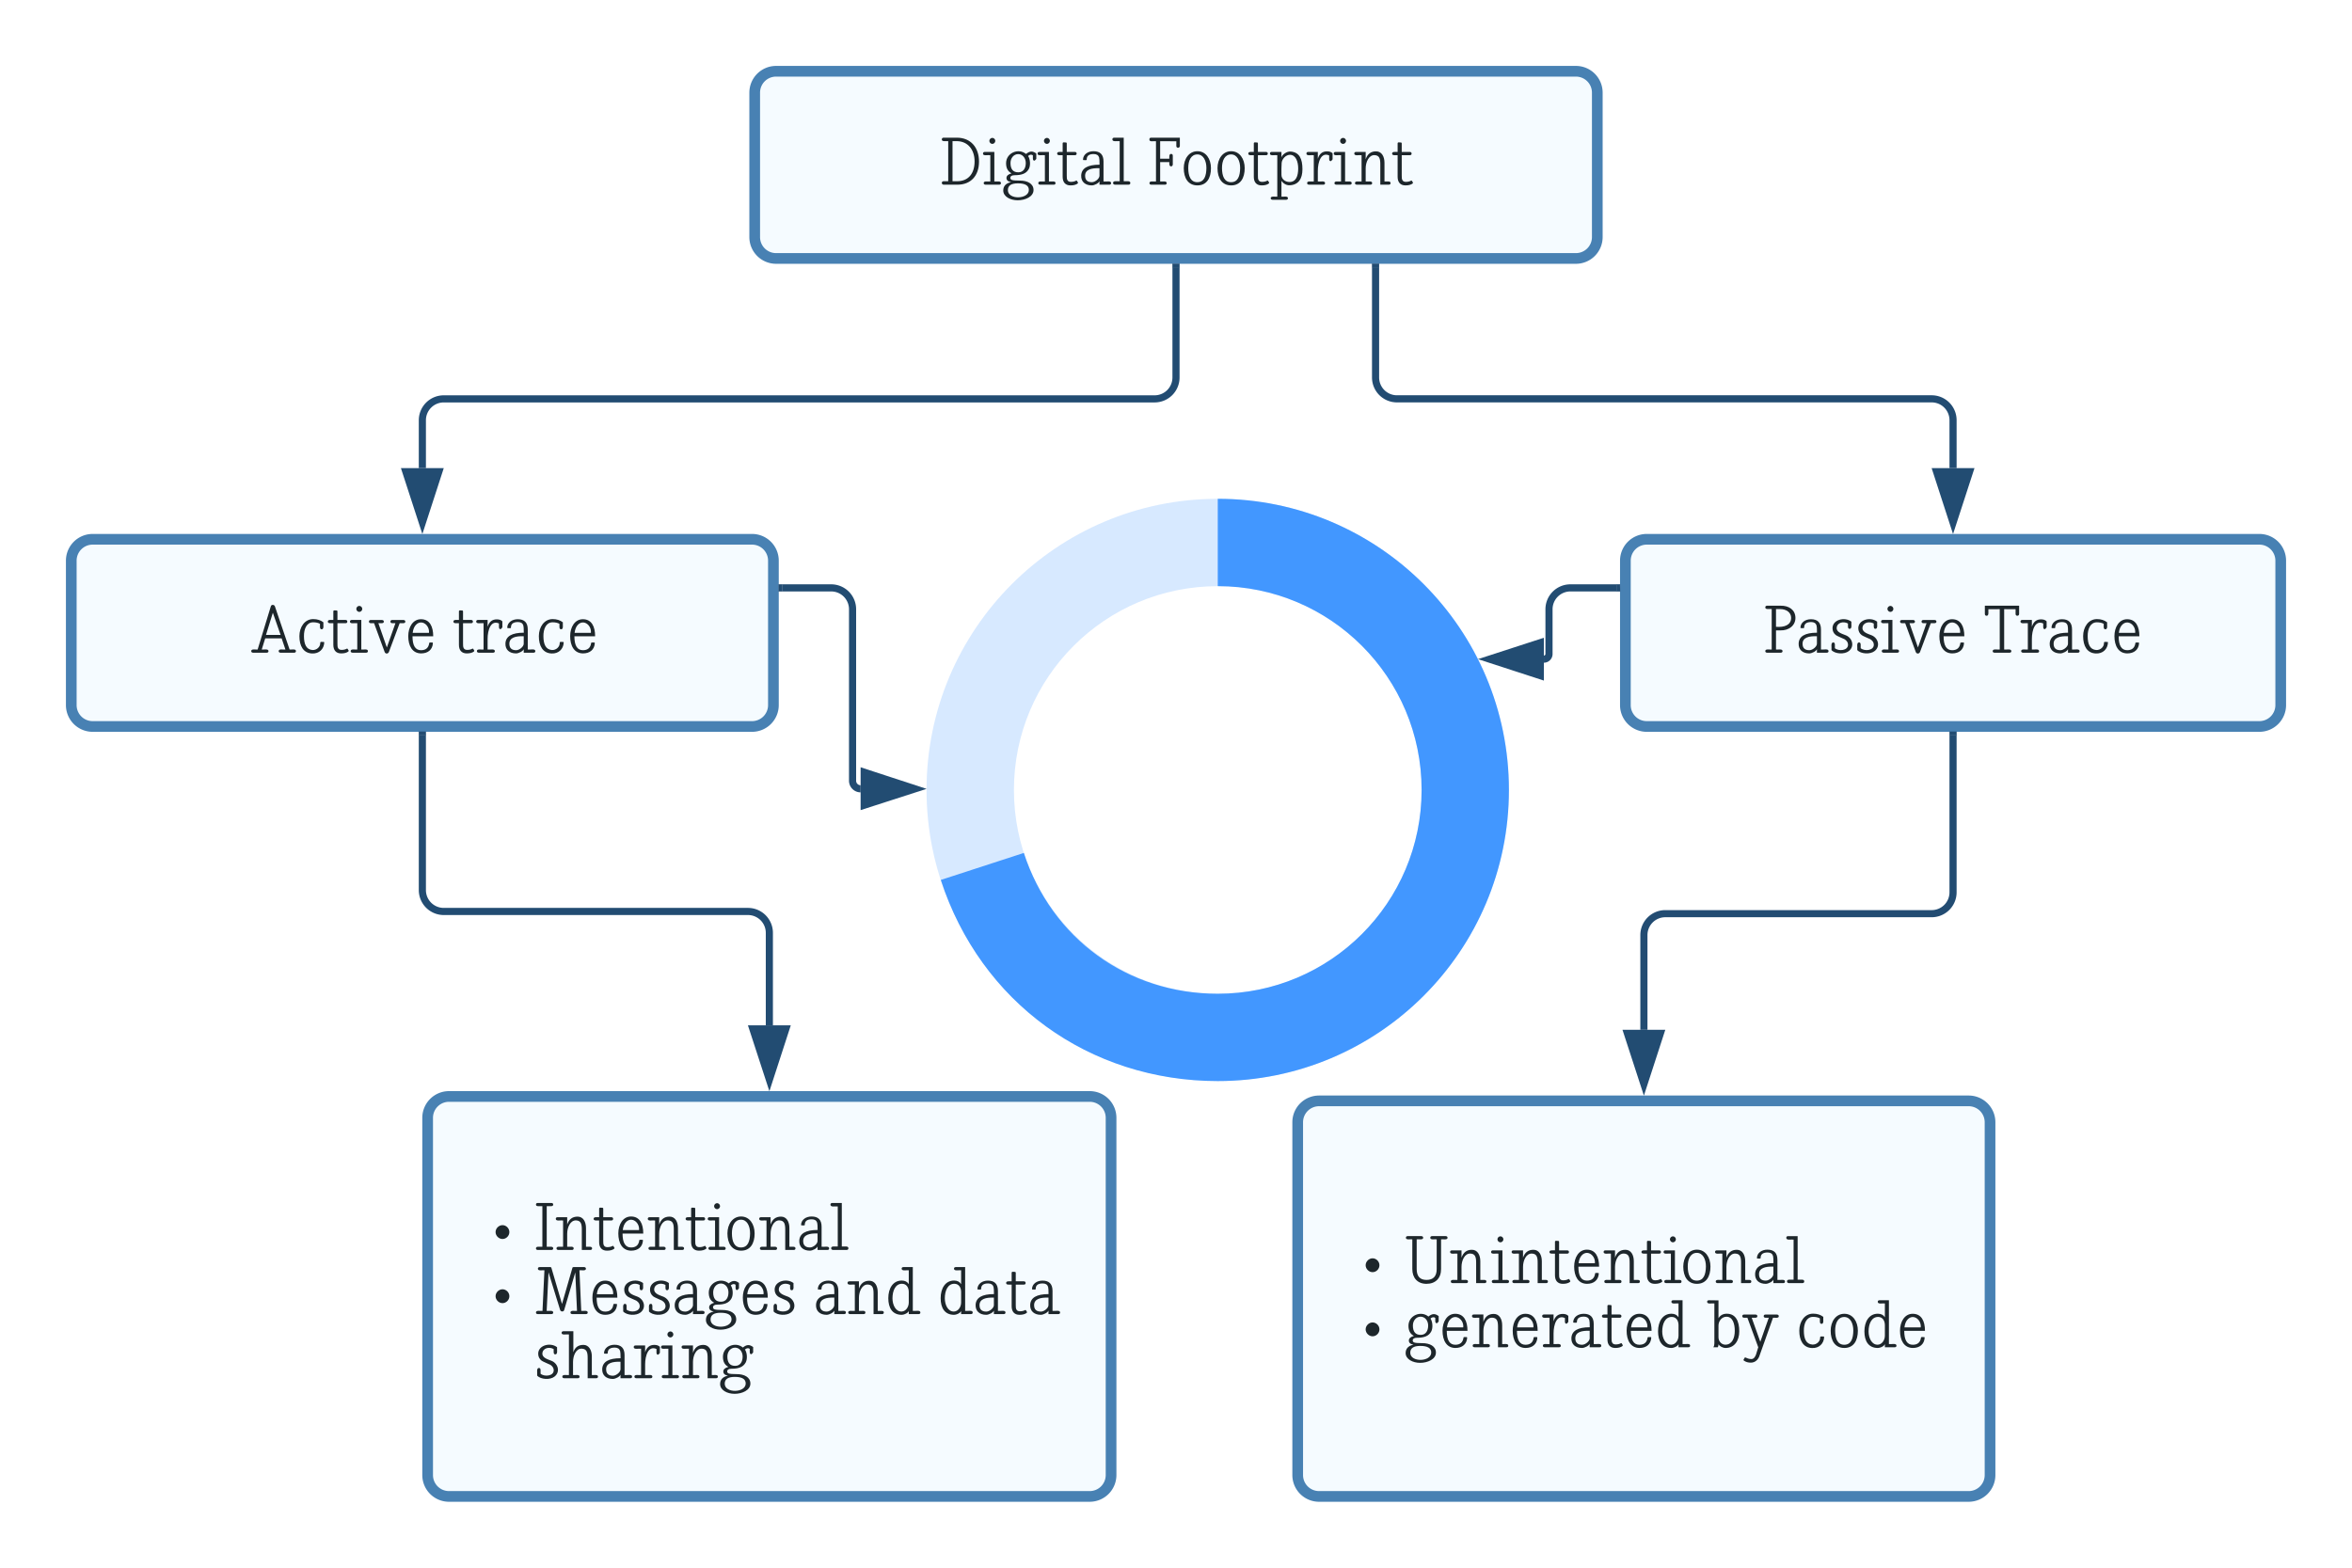 <svg xmlns="http://www.w3.org/2000/svg" xmlns:xlink="http://www.w3.org/1999/xlink" xmlns:lucid="lucid" width="660" height="440"><g transform="translate(-360 -60)" lucid:page-tab-id="0_0"><path d="M0 0h1870.87v1322.83H0z" fill="#fff"/><path d="M571.78 86a6 6 0 0 1 6-6h224.44a6 6 0 0 1 6 6v40.54a6 6 0 0 1-6 6H577.78a6 6 0 0 1-6-6z" stroke="#4881b3" stroke-width="3" fill="#f5fbff"/><use xlink:href="#a" transform="matrix(1,0,0,1,583.78,92) translate(40.107 19.837)"/><use xlink:href="#b" transform="matrix(1,0,0,1,583.78,92) translate(98.355 19.837)"/><path d="M690 135v30.95a6 6 0 0 1-6 6H484.52a6 6 0 0 0-6 6v13.44" stroke="#224c72" stroke-width="2" fill="none"/><path d="M691 135.03h-2V134h2z" stroke="#224c72" stroke-width=".05" fill="#224c72"/><path d="M478.52 206.66l-4.64-14.27h9.27z" stroke="#224c72" stroke-width="2" fill="#224c72"/><path d="M380 217.36a6 6 0 0 1 6-6h185.03a6 6 0 0 1 6 6v40.54a6 6 0 0 1-6 6H386a6 6 0 0 1-6-6z" stroke="#4881b3" stroke-width="3" fill="#f5fbff"/><use xlink:href="#c" transform="matrix(1,0,0,1,392,223.356) translate(38.103 19.837)"/><use xlink:href="#d" transform="matrix(1,0,0,1,392,223.356) translate(95.145 19.837)"/><path d="M746 135v30.94a6 6 0 0 0 6 6h150.05a6 6 0 0 1 6 6v13.45" stroke="#224c72" stroke-width="2" fill="none"/><path d="M747 135h-2v-1h2z" stroke="#224c72" stroke-width=".05" fill="#224c72"/><path d="M908.05 206.66l-4.63-14.27h9.27z" stroke="#224c72" stroke-width="2" fill="#224c72"/><path d="M816.1 217.36a6 6 0 0 1 6-6H994a6 6 0 0 1 6 6v40.54a6 6 0 0 1-6 6H822.1a6 6 0 0 1-6-6z" stroke="#4881b3" stroke-width="3" fill="#f5fbff"/><use xlink:href="#e" transform="matrix(1,0,0,1,828.102,223.356) translate(26.864 19.837)"/><use xlink:href="#f" transform="matrix(1,0,0,1,828.102,223.356) translate(88.694 19.837)"/><path d="M478.52 266.36v43.46a6 6 0 0 0 6 6h85.37a6 6 0 0 1 6 6v25.95" stroke="#224c72" stroke-width="2" fill="none"/><path d="M479.52 266.4h-2v-1.04h2z" stroke="#224c72" stroke-width=".05" fill="#224c72"/><path d="M575.9 363.04l-4.65-14.27h9.28z" stroke="#224c72" stroke-width="2" fill="#224c72"/><path d="M480 373.74a6 6 0 0 1 6-6h179.78a6 6 0 0 1 6 6V474a6 6 0 0 1-6 6H486a6 6 0 0 1-6-6z" stroke="#4881b3" stroke-width="3" fill="#f5fbff"/><use xlink:href="#g" transform="matrix(1,0,0,1,492,379.739) translate(5.715 31.087)"/><use xlink:href="#h" transform="matrix(1,0,0,1,492,379.739) translate(18 31.087)"/><use xlink:href="#g" transform="matrix(1,0,0,1,492,379.739) translate(5.715 49.087)"/><use xlink:href="#i" transform="matrix(1,0,0,1,492,379.739) translate(18 49.087)"/><use xlink:href="#j" transform="matrix(1,0,0,1,492,379.739) translate(96.264 49.087)"/><use xlink:href="#k" transform="matrix(1,0,0,1,492,379.739) translate(131.04 49.087)"/><use xlink:href="#l" transform="matrix(1,0,0,1,492,379.739) translate(18 67.088)"/><path d="M908.05 266.36v44.08a6 6 0 0 1-6 6H827.3a6 6 0 0 0-6 6v26.58" stroke="#224c72" stroke-width="2" fill="none"/><path d="M909.05 266.4h-2v-1.04h2z" stroke="#224c72" stroke-width=".05" fill="#224c72"/><path d="M821.3 364.28l-4.64-14.26h9.27z" stroke="#224c72" stroke-width="2" fill="#224c72"/><path d="M724.15 374.98a6 6 0 0 1 6-6h182.28a6 6 0 0 1 6 6V474a6 6 0 0 1-6 6H730.15a6 6 0 0 1-6-6z" stroke="#4881b3" stroke-width="3" fill="#f5fbff"/><use xlink:href="#g" transform="matrix(1,0,0,1,736.153,380.983) translate(5.715 39.15)"/><use xlink:href="#m" transform="matrix(1,0,0,1,736.153,380.983) translate(18 39.15)"/><use xlink:href="#g" transform="matrix(1,0,0,1,736.153,380.983) translate(5.715 57.15)"/><use xlink:href="#n" transform="matrix(1,0,0,1,736.153,380.983) translate(18 57.15)"/><use xlink:href="#o" transform="matrix(1,0,0,1,736.153,380.983) translate(102.888 57.15)"/><use xlink:href="#p" transform="matrix(1,0,0,1,736.153,380.983) translate(127.854 57.15)"/><path d="M701.72 200C656.6 200 620 236.6 620 281.72c0 45.13 36.6 81.7 81.72 81.7 45.13 0 81.7-36.57 81.7-81.7S746.86 200 701.73 200zM701.72 224.52c31.6 0 57.2 25.6 57.2 57.2s-25.6 57.2-57.2 57.2-57.2-25.6-57.2-57.2 25.6-57.2 57.2-57.2z" stroke="#000" stroke-opacity="0" stroke-width="3" fill="#d7e9ff"/><path d="M701.72 200c45.13 0 81.7 36.6 81.7 81.72 0 45.13-36.57 81.7-81.7 81.7-36.1 0-66.56-22.1-77.72-56.45l23.3-7.58c7.82 24.03 29.14 39.52 54.42 39.52 31.6 0 57.2-25.6 57.2-57.2s-25.6-57.2-57.2-57.2z" stroke="#000" stroke-opacity="0" stroke-width="3" fill="#4297ff"/><path d="M813.62 225h-12.95a6 6 0 0 0-6 6v12.56a1.44 1.44 0 0 1-1.44 1.44" stroke="#224c72" stroke-width="2" fill="none"/><path d="M814.62 226h-1.03v-2h1z" stroke="#224c72" stroke-width=".05" fill="#224c72"/><path d="M777.97 245l14.26-4.63v9.27z" stroke="#224c72" stroke-width="2" fill="#224c72"/><path d="M579.48 225h13.76a6 6 0 0 1 6 6v48.12a2.26 2.26 0 0 0 2.26 2.27" stroke="#224c72" stroke-width="2" fill="none"/><path d="M579.5 226h-1.02v-2h1.02z" stroke="#224c72" stroke-width=".05" fill="#224c72"/><path d="M616.77 281.4L602.5 286v-9.27z" stroke="#224c72" stroke-width="2" fill="#224c72"/><defs><path fill="#1d262b" d="M259-733c214 1 343 153 343 373C602-143 477 1 263 0H50c-36-2-38-53-1-54h73v-625c-36-3-101 12-100-26 0-16 9-28 28-28h209zm6 679c176-2 268-125 268-310 0-180-103-312-274-315h-70v625h76" id="q"/><path fill="#1d262b" d="M156-730c25 0 46 23 46 47s-21 47-46 47-47-22-47-47 22-47 47-47zm31 219v461c37 5 103-15 103 25 0 15-9 25-28 25H49C30-2 21-10 21-25c0-40 67-20 103-25v-410c-39-6-114 16-114-24 0-16 9-27 28-27h149" id="r"/><path fill="#1d262b" d="M241 243C127 243 16 186 16 91 16 21 58-23 138-40c-48-9-72-30-72-65 0-33 26-57 79-72-59-31-85-83-85-158 0-160 192-242 311-144 58-47 102-51 160-7v84c-15 18-24 27-27 27-36 3-24-49-26-82-23-20-55-11-75 10 33 44 42 145 12 201-39 72-110 98-222 98-45 0-67 17-67 40 0 17 8 28 25 34 20 7 62 10 126 10 113 0 211 46 211 147 0 105-130 160-247 160zm9-436c79 0 117-62 117-146 0-74-48-138-118-138-71 0-120 64-120 138 0 97 40 146 121 146zM88 85c0 154 327 145 327-3 0-69-57-103-171-103C140-21 88 14 88 85" id="s"/><path fill="#1d262b" d="M213 11C132 11 91-40 91-122v-338c-33-2-86 10-86-25 0-36 53-24 86-26v-133c-1-24 33-14 52-14 8 0 12 4 12 13v134h126c19 1 28 10 28 26 0 15-9 25-27 25H155v317c-3 66 13 99 65 99 33 0 59-7 79-18 19-10 19 19 30 26 3 6 2 12-5 18-25 19-62 29-111 29" id="t"/><path fill="#1d262b" d="M68-392c3-80 76-130 164-130 104 0 156 53 156 160v312c40 6 118-18 118 25 0 15-9 25-28 25H325v-55c-11 31-77 66-120 66C103 11 36-46 40-144c5-112 100-168 286-168 0-60-2-98-7-113-11-35-39-53-84-53-73 0-109 28-109 84 0 21-30 7-47 11-7 0-11-3-11-9zM207-39c51 0 119-56 118-102v-116c-125-4-224 20-224 117 0 67 35 101 106 101" id="u"/><path fill="#1d262b" d="M192-733v679c38 4 104-14 103 27 0 15-9 27-28 27H54C35-3 26-12 26-27c-1-41 65-23 103-27v-625c-40-5-113 16-114-27 0-16 9-27 28-27h149" id="v"/><g id="a"><use transform="matrix(0.018,0,0,0.018,0,0)" xlink:href="#q"/><use transform="matrix(0.018,0,0,0.018,11.772,0)" xlink:href="#r"/><use transform="matrix(0.018,0,0,0.018,17.352,0)" xlink:href="#s"/><use transform="matrix(0.018,0,0,0.018,27.09,0)" xlink:href="#r"/><use transform="matrix(0.018,0,0,0.018,32.67,0)" xlink:href="#t"/><use transform="matrix(0.018,0,0,0.018,38.79,0)" xlink:href="#u"/><use transform="matrix(0.018,0,0,0.018,47.988,0)" xlink:href="#v"/></g><path fill="#1d262b" d="M497-733v129c-1 37-55 37-55 1v-74l-252-1v273h143c-1-33-4-75 28-75 15 0 26 9 26 28v138c-3 19-12 28-27 28-28 0-29-36-27-66H190v302c36 4 102-14 102 25 0 15-9 25-28 25H50C32-1 23-10 23-25c0-39 66-21 102-25v-628c-38-5-104 17-103-27 0-19 9-28 28-28h447" id="w"/><path fill="#1d262b" d="M264-522c132 0 211 120 211 264 0 156-67 269-211 269S51-102 51-258c0-144 81-264 213-264zm-2 483c108 0 140-97 142-219 1-112-46-214-141-214-100 0-143 97-142 215 1 123 37 218 141 218" id="x"/><path fill="#1d262b" d="M323-517c140 10 186 114 186 276C509-92 447 3 310 9c-58 2-101-31-128-69v246c36 4 101-13 101 24 0 15-9 25-28 25H43c-19-1-29-10-29-25 1-37 67-20 103-24v-646C78-466 4-443 2-485c0-15 9-26 28-26h152v87c11-46 82-97 141-93zM307-42c102 0 136-93 136-212 0-102-36-212-129-212-65 0-124 66-129 126-5 59-3 123-3 187 0 66 58 111 125 111" id="y"/><path fill="#1d262b" d="M375-456c-126-57-177 101-177 241v165c39 6 111-17 113 25 0 15-9 25-28 25H60C41-1 31-10 31-25c0-40 67-20 104-25v-410c-39-6-113 17-115-25 0-15 9-26 28-26h150v107c23-77 70-116 143-116 39 0 68 10 87 31v94c-15 19-24 28-27 28-38 2-23-55-26-89" id="z"/><path fill="#1d262b" d="M360-520c87 0 131 80 131 179v291c35 3 96-12 95 25 0 15-9 25-28 25H426v-312c1-92-13-146-90-149-90-3-138 109-138 208v203c36 5 101-15 101 25 0 15-9 25-27 25H60C41-1 31-10 31-25c0-40 67-20 103-25v-410c-39-6-112 17-114-25 0-15 9-26 28-26h150v115c27-83 81-124 162-124" id="A"/><g id="b"><use transform="matrix(0.018,0,0,0.018,0,0)" xlink:href="#w"/><use transform="matrix(0.018,0,0,0.018,9.126,0)" xlink:href="#x"/><use transform="matrix(0.018,0,0,0.018,18.594,0)" xlink:href="#x"/><use transform="matrix(0.018,0,0,0.018,28.062,0)" xlink:href="#t"/><use transform="matrix(0.018,0,0,0.018,34.182,0)" xlink:href="#y"/><use transform="matrix(0.018,0,0,0.018,44.1,0)" xlink:href="#z"/><use transform="matrix(0.018,0,0,0.018,51.948,0)" xlink:href="#r"/><use transform="matrix(0.018,0,0,0.018,57.528,0)" xlink:href="#A"/><use transform="matrix(0.018,0,0,0.018,68.418,0)" xlink:href="#t"/></g><path fill="#1d262b" d="M719-25c0 15-9 25-28 25H478c-19-1-28-10-28-25 0-40 68-20 105-25l-59-174H240L186-50c37 4 105-14 105 25 0 15-9 25-28 25H50C31-1 22-10 22-25c0-39 64-21 100-25l205-671c7-34 54-31 64-2L620-50c36 4 99-14 99 25zM480-277L359-623 252-277h228" id="B"/><path fill="#1d262b" d="M50-258c0-144 84-266 215-266 64 0 117 17 159 50-4 39 14 109-27 109-36 0-24-52-26-85-27-16-63-24-107-24-100 0-145 102-143 219 1 118 33 206 133 213 64 4 124-48 121-112 0-25 35-10 55-14 5 0 7 4 7 12-5 100-80 173-188 168C111 7 50-105 50-258" id="C"/><path fill="#1d262b" d="M582-485c2 36-55 22-88 25L326-11c-14 32-54 32-66 0L95-460c-32-2-80 10-80-25 0-15 9-25 28-25h175c19 1 29 10 29 25 2 35-52 23-85 25L294-82l134-378c-31-2-78 10-78-25 0-15 9-25 27-25h176c19 1 29 10 29 25" id="D"/><path fill="#1d262b" d="M50-258c0-141 72-264 198-264 136 0 191 113 191 266H116c0 145 44 217 133 217 73 0 116-35 127-106-1-24 31-10 50-14 5 0 8 4 8 12-7 99-76 158-184 158C112 10 50-108 50-258zm323-52c12-118-110-214-199-129-30 29-48 72-55 129h254" id="E"/><g id="c"><use transform="matrix(0.018,0,0,0.018,0,0)" xlink:href="#B"/><use transform="matrix(0.018,0,0,0.018,13.014,0)" xlink:href="#C"/><use transform="matrix(0.018,0,0,0.018,21.798,0)" xlink:href="#t"/><use transform="matrix(0.018,0,0,0.018,27.918,0)" xlink:href="#r"/><use transform="matrix(0.018,0,0,0.018,33.156,0)" xlink:href="#D"/><use transform="matrix(0.018,0,0,0.018,43.56,0)" xlink:href="#E"/></g><g id="d"><use transform="matrix(0.018,0,0,0.018,0,0)" xlink:href="#t"/><use transform="matrix(0.018,0,0,0.018,6.12,0)" xlink:href="#z"/><use transform="matrix(0.018,0,0,0.018,13.968,0)" xlink:href="#u"/><use transform="matrix(0.018,0,0,0.018,23.166,0)" xlink:href="#C"/><use transform="matrix(0.018,0,0,0.018,31.95,0)" xlink:href="#E"/></g><path fill="#1d262b" d="M261-733c130-2 228 64 231 187 2 122-103 202-235 198h-68v298c36 4 102-14 102 25 0 15-9 25-28 25H50C31-1 22-10 22-25c0-39 64-21 100-25v-631c-36-3-100 12-100-25 0-16 9-27 28-27h211zm-72 329c128 11 236-26 236-140 0-85-78-136-168-136h-68v276" id="F"/><path fill="#1d262b" d="M57-382c0-136 193-181 294-102-4 40 15 110-27 112-35 1-24-50-26-83-75-42-174-12-176 71-1 69 91 91 144 113 102 43 138 172 46 245C242 30 95 20 41-41c5-41-16-118 27-119 37-2 23 56 26 90 59 50 206 39 205-55 0-33-18-62-54-85 2 0-130-56-135-64-35-27-53-63-53-108" id="G"/><g id="e"><use transform="matrix(0.018,0,0,0.018,0,0)" xlink:href="#F"/><use transform="matrix(0.018,0,0,0.018,9.036,0)" xlink:href="#u"/><use transform="matrix(0.018,0,0,0.018,18.234,0)" xlink:href="#G"/><use transform="matrix(0.018,0,0,0.018,25.47,0)" xlink:href="#G"/><use transform="matrix(0.018,0,0,0.018,32.706,0)" xlink:href="#r"/><use transform="matrix(0.018,0,0,0.018,37.944,0)" xlink:href="#D"/><use transform="matrix(0.018,0,0,0.018,48.348,0)" xlink:href="#E"/></g><path fill="#1d262b" d="M544-733v129c0 37-55 37-55 1v-75l-178-1v629c39 5 110-16 112 25 0 15-9 25-28 25H160c-19-1-28-10-28-25 1-41 72-20 110-25v-629l-177 1c-3 38 12 103-28 102-15 0-27-9-27-28v-129h534" id="H"/><g id="f"><use transform="matrix(0.018,0,0,0.018,0,0)" xlink:href="#H"/><use transform="matrix(0.018,0,0,0.018,9.81,0)" xlink:href="#z"/><use transform="matrix(0.018,0,0,0.018,17.658,0)" xlink:href="#u"/><use transform="matrix(0.018,0,0,0.018,26.856,0)" xlink:href="#C"/><use transform="matrix(0.018,0,0,0.018,35.64,0)" xlink:href="#E"/></g><path fill="#1d262b" d="M183-387c58 0 107 50 107 108s-49 108-107 108c-57 0-108-50-108-108s51-108 108-108" id="I"/><use transform="matrix(0.018,0,0,0.018,0,0)" xlink:href="#I" id="g"/><path fill="#1d262b" d="M264-733c18 1 27 10 27 26 0 38-66 20-101 24v633c36 4 101-14 101 25 0 15-9 25-27 25H50C31-1 22-10 22-25c0-39 64-21 100-25v-633c-35-4-100 13-100-24 0-16 9-26 28-26h214" id="J"/><g id="h"><use transform="matrix(0.018,0,0,0.018,0,0)" xlink:href="#J"/><use transform="matrix(0.018,0,0,0.018,5.598,0)" xlink:href="#A"/><use transform="matrix(0.018,0,0,0.018,16.488,0)" xlink:href="#t"/><use transform="matrix(0.018,0,0,0.018,22.608,0)" xlink:href="#E"/><use transform="matrix(0.018,0,0,0.018,31.41,0)" xlink:href="#A"/><use transform="matrix(0.018,0,0,0.018,42.3,0)" xlink:href="#t"/><use transform="matrix(0.018,0,0,0.018,48.42,0)" xlink:href="#r"/><use transform="matrix(0.018,0,0,0.018,53.208,0)" xlink:href="#x"/><use transform="matrix(0.018,0,0,0.018,62.676,0)" xlink:href="#A"/><use transform="matrix(0.018,0,0,0.018,73.566,0)" xlink:href="#u"/><use transform="matrix(0.018,0,0,0.018,82.764,0)" xlink:href="#v"/></g><path fill="#1d262b" d="M773-733c19 1 28 10 28 26 0 37-66 20-101 24l28 633c36 4 101-14 101 25 0 15-9 25-28 25H588c-19-1-28-10-28-25 0-39 66-21 102-25l-27-600L463-66c-7 34-55 32-64 2L218-651 189-50c36 4 102-14 102 25 0 15-9 25-28 25H50C31-1 22-10 22-25c0-39 66-21 102-25l30-633c-36-4-101 14-102-24 0-16 9-26 28-26h168c8 0 13 6 15 13l165 562 162-562c2-17 26-13 45-13h138" id="K"/><g id="i"><use transform="matrix(0.018,0,0,0.018,0,0)" xlink:href="#K"/><use transform="matrix(0.018,0,0,0.018,15.336,0)" xlink:href="#E"/><use transform="matrix(0.018,0,0,0.018,24.138,0)" xlink:href="#G"/><use transform="matrix(0.018,0,0,0.018,31.374,0)" xlink:href="#G"/><use transform="matrix(0.018,0,0,0.018,38.61,0)" xlink:href="#u"/><use transform="matrix(0.018,0,0,0.018,47.808,0)" xlink:href="#s"/><use transform="matrix(0.018,0,0,0.018,57.546,0)" xlink:href="#E"/><use transform="matrix(0.018,0,0,0.018,66.348,0)" xlink:href="#G"/></g><path fill="#1d262b" d="M51-248c0-154 73-275 209-275 51 0 88 19 110 56v-216c-38-5-110 16-111-25 0-16 9-25 28-25h146v683c40 6 118-18 118 25 0 15-9 25-28 25H370v-52c-3 30-69 65-116 63C114 8 51-96 51-248zM260-40c64-3 110-70 110-141v-166c-1-71-38-126-106-126-102 0-148 108-148 227 0 102 50 210 144 206" id="L"/><g id="j"><use transform="matrix(0.018,0,0,0.018,0,0)" xlink:href="#u"/><use transform="matrix(0.018,0,0,0.018,9.198,0)" xlink:href="#A"/><use transform="matrix(0.018,0,0,0.018,20.088,0)" xlink:href="#L"/></g><g id="k"><use transform="matrix(0.018,0,0,0.018,0,0)" xlink:href="#L"/><use transform="matrix(0.018,0,0,0.018,10.008,0)" xlink:href="#u"/><use transform="matrix(0.018,0,0,0.018,19.206,0)" xlink:href="#t"/><use transform="matrix(0.018,0,0,0.018,25.326,0)" xlink:href="#u"/></g><path fill="#1d262b" d="M361-520c83 0 130 82 130 177v293c35 3 97-12 96 25 0 15-9 25-28 25H426v-312c1-91-14-145-91-149-87-5-137 104-137 208v203c36 4 102-14 102 25 0 15-9 25-28 25H60C41-1 31-10 31-25c0-39 67-21 103-25v-633c-39-6-114 17-114-24 0-15 9-26 28-26h155v328c24-77 77-115 158-115" id="M"/><g id="l"><use transform="matrix(0.018,0,0,0.018,0,0)" xlink:href="#G"/><use transform="matrix(0.018,0,0,0.018,7.236,0)" xlink:href="#M"/><use transform="matrix(0.018,0,0,0.018,18.27,0)" xlink:href="#u"/><use transform="matrix(0.018,0,0,0.018,27.468,0)" xlink:href="#z"/><use transform="matrix(0.018,0,0,0.018,35.316,0)" xlink:href="#r"/><use transform="matrix(0.018,0,0,0.018,40.896,0)" xlink:href="#A"/><use transform="matrix(0.018,0,0,0.018,51.786,0)" xlink:href="#s"/></g><path fill="#1d262b" d="M341 11c-139 0-221-91-221-231v-463c-35-4-100 13-100-24 0-16 9-26 28-26h213c19 1 28 10 28 26 0 37-66 20-101 24v463c0 113 51 170 153 170 106 0 159-57 159-170v-463c-35-4-100 13-100-24 0-16 9-26 28-26h213c19 1 28 10 28 26 0 37-66 20-101 24v463c1 141-85 231-227 231" id="N"/><g id="m"><use transform="matrix(0.018,0,0,0.018,0,0)" xlink:href="#N"/><use transform="matrix(0.018,0,0,0.018,12.402,0)" xlink:href="#A"/><use transform="matrix(0.018,0,0,0.018,24.084,0)" xlink:href="#r"/><use transform="matrix(0.018,0,0,0.018,29.664,0)" xlink:href="#A"/><use transform="matrix(0.018,0,0,0.018,40.554,0)" xlink:href="#t"/><use transform="matrix(0.018,0,0,0.018,46.674,0)" xlink:href="#E"/><use transform="matrix(0.018,0,0,0.018,55.476,0)" xlink:href="#A"/><use transform="matrix(0.018,0,0,0.018,66.366,0)" xlink:href="#t"/><use transform="matrix(0.018,0,0,0.018,72.486,0)" xlink:href="#r"/><use transform="matrix(0.018,0,0,0.018,77.274,0)" xlink:href="#x"/><use transform="matrix(0.018,0,0,0.018,86.742,0)" xlink:href="#A"/><use transform="matrix(0.018,0,0,0.018,97.632,0)" xlink:href="#u"/><use transform="matrix(0.018,0,0,0.018,106.83,0)" xlink:href="#v"/></g><g id="n"><use transform="matrix(0.018,0,0,0.018,0,0)" xlink:href="#s"/><use transform="matrix(0.018,0,0,0.018,9.738,0)" xlink:href="#E"/><use transform="matrix(0.018,0,0,0.018,18.54,0)" xlink:href="#A"/><use transform="matrix(0.018,0,0,0.018,29.43,0)" xlink:href="#E"/><use transform="matrix(0.018,0,0,0.018,38.232,0)" xlink:href="#z"/><use transform="matrix(0.018,0,0,0.018,46.08,0)" xlink:href="#u"/><use transform="matrix(0.018,0,0,0.018,55.278,0)" xlink:href="#t"/><use transform="matrix(0.018,0,0,0.018,61.398,0)" xlink:href="#E"/><use transform="matrix(0.018,0,0,0.018,70.2,0)" xlink:href="#L"/></g><path fill="#1d262b" d="M306-523c140 0 195 116 195 275 0 146-76 259-212 259-46 0-95-27-112-58 1 19-3 33-11 47H97c11-17 16-37 16-61v-622C74-689 2-666 0-708c0-16 9-25 28-25l149 2v278c29-47 72-70 129-70zM286-40c102-2 145-102 145-216 0-109-32-220-129-220-71 0-125 64-125 139v179c-1 63 46 119 109 118" id="O"/><path fill="#1d262b" d="M57 158c29 13 59 26 96 26 74 0 84-123 108-184L92-460c-32-2-80 10-80-25 0-15 9-25 28-25h178c19 1 29 10 29 25 2 36-55 22-88 25L293-85l132-375c-31-2-79 10-79-25 0-15 9-25 27-25h179c19 1 29 10 29 25 2 37-56 22-90 25L283 125c-17 60-65 115-137 115-41 0-77-9-108-31-19-13 7-31 11-45 2-4 5-6 8-6" id="P"/><g id="o"><use transform="matrix(0.018,0,0,0.018,0,0)" xlink:href="#O"/><use transform="matrix(0.018,0,0,0.018,9.648,0)" xlink:href="#P"/></g><g id="p"><use transform="matrix(0.018,0,0,0.018,0,0)" xlink:href="#C"/><use transform="matrix(0.018,0,0,0.018,8.784,0)" xlink:href="#x"/><use transform="matrix(0.018,0,0,0.018,18.252,0)" xlink:href="#L"/><use transform="matrix(0.018,0,0,0.018,28.26,0)" xlink:href="#E"/></g></defs></g></svg>
